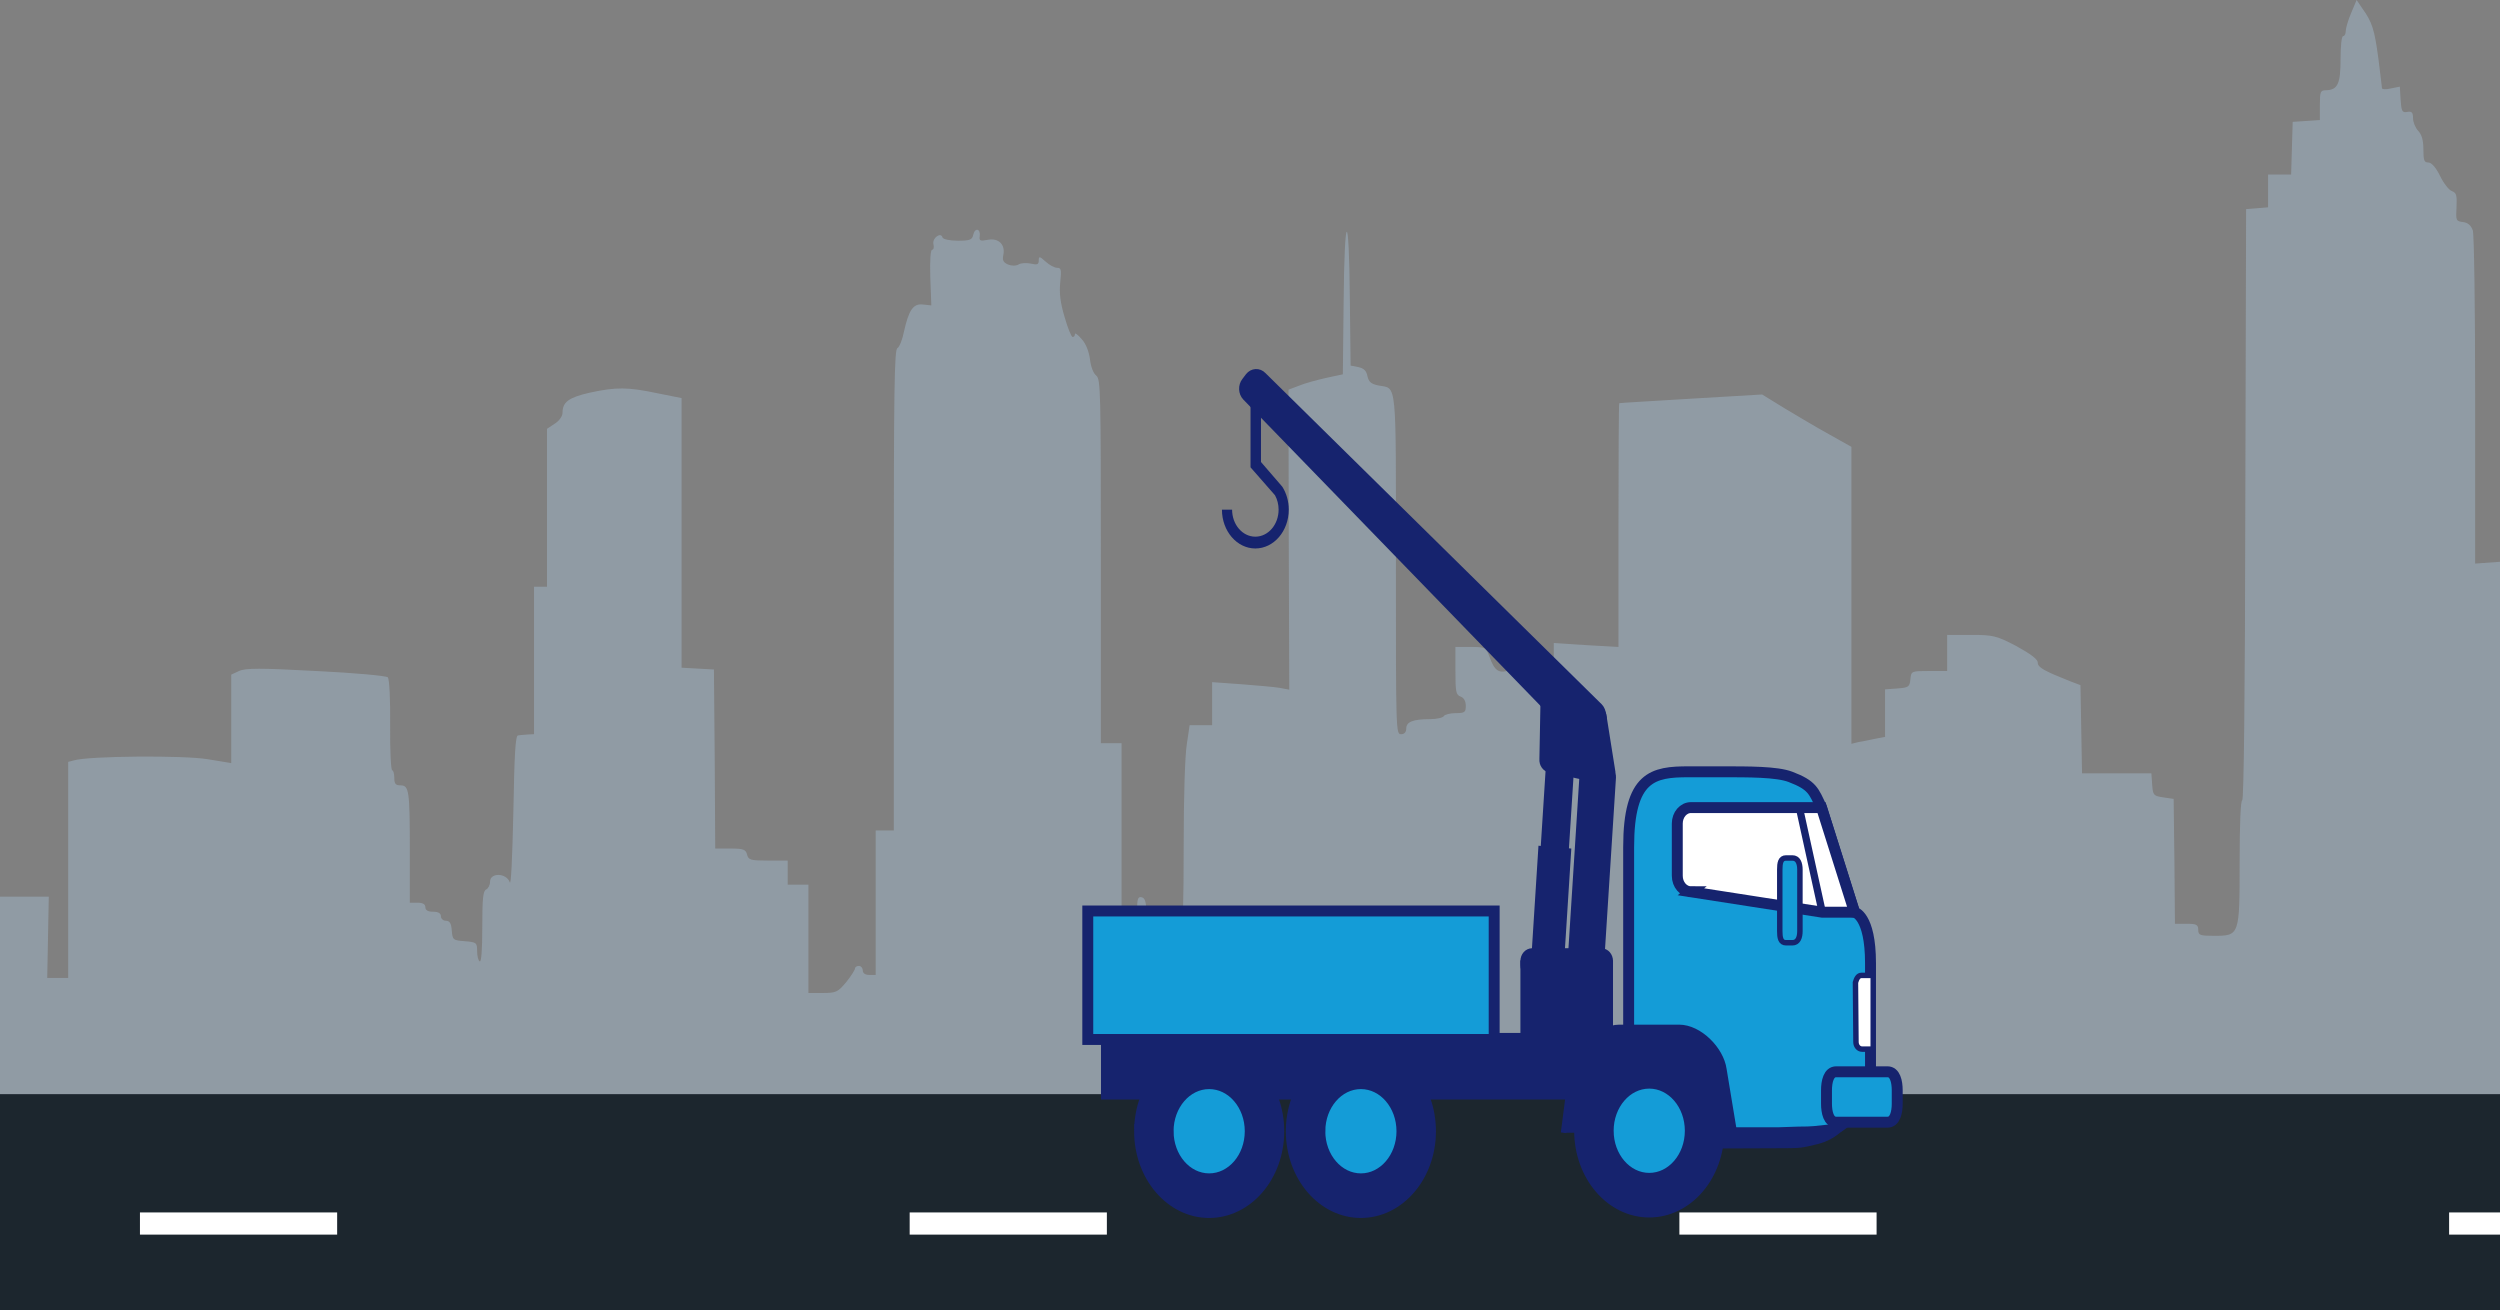 <svg width="393" height="206" viewBox="0 0 393 206" fill="none" xmlns="http://www.w3.org/2000/svg">
<rect x="0" y="0" width="393" height="206" fill="#808080" stroke="none"/>
<path d="M368.751 4.872C368.751 4.446 369.118 3.169 369.606 2.034L370.46 1.52588e-05L371.355 1.324C372.901 3.453 373.267 4.636 373.878 9.177C374.163 11.542 374.447 13.67 374.447 13.859C374.447 14.049 375.058 14.096 375.831 13.907L377.255 13.623L377.377 15.704C377.499 17.502 377.621 17.738 378.434 17.596C379.126 17.454 379.33 17.691 379.33 18.59C379.33 19.204 379.696 20.103 380.143 20.576C380.713 21.191 380.957 22.043 380.957 23.509C380.957 25.212 381.079 25.543 381.73 25.543C382.218 25.543 382.91 26.3 383.561 27.624C384.13 28.807 384.985 29.895 385.432 30.037C386.165 30.32 386.246 30.699 386.165 32.544C386.043 34.672 386.083 34.767 387.182 34.909C387.955 35.003 388.443 35.429 388.728 36.233C388.931 36.943 389.094 48.011 389.094 63.006V88.596L393 88.312V172.652H199.5H1.90735e-06L0 140.959H7.668L7.546 147.345L7.424 153.731H9.052H10.72V136.749V119.768L11.615 119.532C14.015 118.822 28.947 118.728 32.608 119.342L36.352 119.957V113.004V106.051L37.572 105.483C38.589 105.01 40.949 105.01 49.696 105.483C55.677 105.767 60.763 106.24 60.966 106.476C61.21 106.76 61.373 109.882 61.332 114.045C61.292 117.923 61.454 121.093 61.658 121.093C61.821 121.093 61.983 121.613 61.983 122.275C61.983 123.221 62.187 123.458 62.96 123.458C64.302 123.458 64.424 124.262 64.424 133.722V141.905H65.645C66.459 141.905 66.866 142.142 66.866 142.615C66.866 143.088 67.272 143.324 68.086 143.324C68.9 143.324 69.307 143.561 69.307 144.034C69.307 144.412 69.673 144.743 70.08 144.743C70.69 144.743 70.934 145.122 71.016 146.257C71.138 147.771 71.219 147.818 73.09 147.96C74.881 148.102 75.003 148.197 75.003 149.474C75.003 150.23 75.165 150.987 75.409 151.129C75.654 151.318 75.816 149.426 75.816 145.784C75.816 141.196 75.938 140.061 76.427 139.824C76.752 139.682 77.037 139.115 77.037 138.594C77.037 137.128 79.641 137.223 80.129 138.689C80.332 139.351 80.536 134.999 80.699 127.715C80.861 118.538 81.024 115.653 81.431 115.606C81.675 115.558 82.367 115.511 82.936 115.464L83.953 115.416V103.827V92.239H84.971H85.988V79.798V67.405L87.208 66.601C87.9 66.175 88.429 65.418 88.429 64.898C88.429 63.195 89.405 62.486 92.701 61.729C96.851 60.83 98.682 60.83 103.36 61.823L107.144 62.58V83.772V104.963L109.707 105.105L112.23 105.246L112.352 119.295L112.433 133.391H114.834C116.868 133.391 117.234 133.533 117.438 134.337C117.641 135.189 118.007 135.283 120.733 135.283H123.825V137.175V139.067H125.453H127.08V147.582V156.096H129.358C131.433 156.096 131.718 155.954 133.02 154.393C133.793 153.447 134.403 152.454 134.403 152.264C134.403 152.028 134.688 151.839 135.014 151.839C135.339 151.839 135.624 152.17 135.624 152.548C135.624 152.974 135.99 153.258 136.641 153.258H137.658V141.905V130.553H139.082H140.506V92.759C140.506 61.35 140.588 54.917 141.076 54.728C141.361 54.586 141.849 53.451 142.093 52.174C142.866 48.721 143.558 47.68 145.104 47.869L146.406 48.011L146.243 43.612C146.161 40.916 146.283 39.261 146.528 39.261C146.772 39.261 146.853 38.882 146.731 38.362C146.528 37.416 147.911 36.422 148.155 37.321C148.236 37.605 149.294 37.841 150.555 37.841C152.468 37.841 152.834 37.7 152.997 36.895C153.281 35.713 154.176 35.949 154.014 37.132C153.892 37.841 154.095 37.936 155.275 37.7C156.984 37.368 158.082 38.456 157.716 40.112C157.553 40.916 157.716 41.247 158.448 41.578C159.018 41.815 159.71 41.815 160.117 41.578C160.483 41.342 161.337 41.294 162.029 41.436C163.046 41.673 163.29 41.578 163.29 40.963C163.29 40.254 163.412 40.254 164.348 41.105C164.958 41.673 165.772 42.099 166.179 42.099C166.83 42.099 166.87 42.382 166.667 44.416C166.504 46.072 166.667 47.538 167.359 49.856C167.847 51.559 168.416 52.978 168.62 52.978C168.823 52.978 168.986 52.789 168.986 52.505C168.986 52.269 169.474 52.647 170.044 53.309C170.735 54.066 171.183 55.296 171.346 56.478C171.468 57.614 171.875 58.702 172.322 59.033C173.014 59.648 173.054 61.019 173.054 88.265V116.835H174.682H176.309V131.262V145.69H177.53C178.71 145.69 178.75 145.642 178.75 143.277C178.75 141.243 178.873 140.912 179.483 141.054C180.052 141.196 180.215 141.811 180.297 144.649L180.419 148.055H181.843C182.941 148.055 183.348 147.818 183.511 147.109C183.755 146.115 184.975 145.453 185.667 145.926C185.952 146.115 186.074 141.811 186.074 133.107C186.074 125.113 186.277 118.822 186.562 117.025L187.01 113.997H188.8H190.549V110.592V107.233L195.147 107.564C197.628 107.753 200.354 107.99 201.168 108.132L202.673 108.416L202.592 84.859L202.551 61.256L204.179 60.641C205.074 60.263 206.986 59.742 208.451 59.411L211.095 58.843L211.217 47.633C211.339 33.064 212.072 32.591 212.194 46.923L212.316 57.472L213.536 57.708C214.391 57.897 214.798 58.276 214.96 59.127C215.164 60.026 215.53 60.357 216.669 60.594C219.639 61.161 219.436 59.127 219.436 88.738C219.436 115.085 219.436 115.416 220.25 115.416C220.779 115.416 221.063 115.085 221.063 114.518C221.063 113.477 222.121 113.051 224.806 113.051C225.864 113.051 226.841 112.815 226.963 112.578C227.085 112.342 227.939 112.105 228.834 112.105C230.258 112.105 230.421 111.963 230.421 110.97C230.421 110.213 230.136 109.693 229.607 109.504C228.875 109.22 228.794 108.794 228.794 105.436V101.699H231.194C233.432 101.699 233.594 101.793 234.083 103.071C234.937 105.578 235.71 106.003 237.541 105.246C238.436 104.868 240.307 104.584 241.731 104.537H244.254V102.787V101.084L249.34 101.415L254.425 101.699V82.542C254.425 71.993 254.466 63.384 254.547 63.384C254.588 63.337 259.674 63.053 265.817 62.675L277.006 62.013L280.464 64.141C282.376 65.276 285.509 67.169 287.503 68.257L291.042 70.243V93.563V116.93L292.181 116.646C292.792 116.552 293.972 116.315 294.826 116.126L296.331 115.842V112.105V108.368L298.284 108.227C300.034 108.085 300.196 107.99 300.318 106.76C300.441 105.483 300.481 105.483 303.289 105.483H306.096V102.645V99.807H309.88C313.338 99.807 313.867 99.949 316.959 101.557C319.197 102.787 320.336 103.638 320.336 104.159C320.336 104.915 321.271 105.436 325.421 107.091L327.049 107.706L327.171 114.612L327.293 121.566H332.745H338.197L338.319 123.316C338.441 125.019 338.522 125.113 340.068 125.35L341.696 125.586L341.818 135.425L341.899 145.217H343.73C345.276 145.217 345.561 145.358 345.561 146.163C345.561 147.014 345.845 147.109 348.002 147.109C352.07 147.109 352.07 147.109 352.07 135.52C352.07 129.418 352.233 125.823 352.477 125.823C352.721 125.823 352.925 109.787 352.965 79.325L353.087 32.875L354.837 32.733L356.546 32.591V29.989V27.435H358.377H360.167L360.289 23.273L360.411 19.157L362.567 19.015L364.683 18.873V16.508C364.683 14.427 364.764 14.191 365.619 14.191C367.49 14.143 367.938 13.197 367.938 9.271C367.938 7.19 368.1 5.676 368.345 5.676C368.589 5.676 368.751 5.298 368.751 4.872Z" fill="#909BA4"/>
<rect y="172" width="393" height="35" fill="#1C262E"/>
<rect x="22" y="190.595" width="31" height="3.486" fill="white"/>
<rect x="143" y="190.595" width="31" height="3.486" fill="white"/>
<rect x="264" y="190.595" width="31" height="3.486" fill="white"/>
<rect x="385" y="190.595" width="8" height="3.486" fill="white"/>
<path d="M247.793 115.691C248.355 116.285 249.228 116.237 249.738 115.584L251.36 113.511C251.872 112.858 251.83 111.843 251.266 111.25L198.402 59.177C197.839 58.581 196.967 58.631 196.455 59.287L195.894 60.031C195.381 60.684 195.422 61.696 195.986 62.29L247.795 115.69L247.793 115.691Z" fill="#16236E" stroke="#16236E" stroke-width="1.495"/>
<path d="M247.73 172.506C250.981 176.69 252.28 180.239 259.451 180.239L280.746 180.153C282.963 180.153 283.382 180.078 285.678 179.51C291.231 178.141 294.06 171.49 294.06 162.718H173.417V172.506H247.729H247.73Z" fill="#16236E" stroke="#16236E" stroke-width="0.687"/>
<path d="M213.932 190.988C220.185 190.988 225.254 185.097 225.254 177.829C225.254 170.562 220.185 164.671 213.932 164.671C207.679 164.671 202.609 170.562 202.609 177.829C202.609 185.097 207.679 190.988 213.932 190.988Z" fill="#16236E" stroke="#16236E" stroke-width="0.952"/>
<path d="M207.575 177.829C207.575 181.908 210.421 185.217 213.934 185.217C217.443 185.217 220.289 181.908 220.289 177.829C220.289 173.752 217.443 170.442 213.934 170.442C210.424 170.442 207.578 173.75 207.578 177.829L207.575 177.829Z" fill="#149CD7" stroke="#16236E" stroke-width="1.523"/>
<path d="M178.759 177.829C178.759 185.098 183.826 190.989 190.079 190.989C196.336 190.989 201.405 185.098 201.405 177.829C201.405 170.561 196.336 164.672 190.079 164.672C183.833 164.672 178.762 170.565 178.762 177.832L178.759 177.829Z" fill="#16236E" stroke="#16236E" stroke-width="0.952"/>
<path d="M183.726 177.829C183.726 181.908 186.573 185.217 190.08 185.217C193.596 185.217 196.439 181.908 196.439 177.829C196.439 173.752 193.596 170.442 190.08 170.442C186.571 170.442 183.724 173.75 183.724 177.829L183.726 177.829Z" fill="#149CD7" stroke="#16236E" stroke-width="1.523"/>
<path d="M234.883 143.207H171V163.406H234.883V143.207Z" fill="#149CD7" stroke="#16236E" stroke-width="1.718"/>
<path d="M291.525 143.392C291.525 143.392 294.044 143.874 294.044 151.403V172.022C290.18 176.51 289.351 177.437 287.377 177.647C285.405 177.856 285.053 177.961 282.72 177.961L279.591 178.065H256.024V133.155C256.024 121.982 259.89 121.325 265.449 121.325H270.469C274.938 121.325 279.302 121.308 281.443 122.118C284.925 123.442 285.113 124.341 286.34 126.947L291.529 143.383L291.525 143.392Z" fill="#149CD7" stroke="#16236E" stroke-width="1.718"/>
<path d="M272.644 178.07L270.996 168.1C270.553 164.924 267.125 161.505 263.974 161.505H254.508C251.5 161.505 247.908 165.286 246.991 168.789L245.79 178.07" fill="#16236E"/>
<path d="M272.644 178.07L270.996 168.1C270.553 164.924 267.125 161.505 263.974 161.505H254.508C251.5 161.505 247.908 165.286 246.991 168.789L245.79 178.07" stroke="#16236E" stroke-width="0.859"/>
<path d="M247.937 177.757C247.937 185.024 253.007 190.912 259.26 190.912C265.516 190.912 270.583 185.024 270.583 177.757C270.583 170.487 265.516 164.596 259.26 164.596C253.001 164.596 247.937 170.482 247.937 177.756L247.937 177.757Z" fill="#16236E" stroke="#16236E" stroke-width="0.952"/>
<path d="M252.905 177.757C252.905 181.833 255.751 185.14 259.26 185.14C262.773 185.14 265.618 181.833 265.618 177.757C265.618 173.677 262.773 170.368 259.26 170.368C255.751 170.368 252.904 173.676 252.904 177.755L252.905 177.757Z" fill="#149CD7" stroke="#16236E" stroke-width="1.523"/>
<path d="M287.125 173.486C287.125 174.869 287.46 176.406 288.644 176.406H296.721C297.91 176.406 298.243 174.869 298.243 173.486V171.403C298.243 170.023 297.91 168.484 296.721 168.484H288.644C287.46 168.484 287.125 170.023 287.125 171.403V173.474V173.486Z" fill="#149CD7" stroke="#16236E" stroke-width="1.718"/>
<path d="M265.818 140.18C264.633 140.18 263.67 139.063 263.67 137.679V129.454C263.67 128.071 264.633 126.953 265.818 126.953H286.341L291.528 143.398H286.446L265.809 140.187L265.818 140.18Z" fill="white" stroke="#16236E" stroke-width="1.718"/>
<path d="M282.855 126.948L286.461 143.392" stroke="#16236E" stroke-width="1.145"/>
<path d="M294.04 153.332H292.627C292.102 153.332 291.854 153.84 291.677 154.438L291.757 163.816C291.757 164.425 292.183 164.92 292.708 164.92H294.04" fill="white"/>
<path d="M294.04 153.332H292.627C292.102 153.332 291.854 153.84 291.677 154.438L291.757 163.816C291.757 164.425 292.183 164.92 292.708 164.92H294.04" stroke="#16236E" stroke-width="0.859" stroke-linecap="round"/>
<path d="M279.78 146.363C279.78 147.379 279.895 148.202 280.771 148.202H281.76C282.634 148.202 282.947 147.379 282.947 146.363V136.711C282.947 135.694 282.634 134.873 281.76 134.873H280.771C279.895 134.873 279.78 135.694 279.78 136.711V146.363Z" fill="#149CD7" stroke="#16236E" stroke-width="0.859"/>
<path d="M252.706 151.831H239.868V162.578H252.706V151.831Z" fill="#16236E" stroke="#16236E" stroke-width="1.718"/>
<path d="M239.868 151.726C239.868 152.36 240.309 152.875 240.856 152.875H251.717C252.262 152.875 252.706 152.36 252.706 151.726V151.07C252.706 150.434 252.262 149.921 251.717 149.921H240.856C240.309 149.921 239.868 150.434 239.868 151.07V151.728V151.726Z" fill="#16236E" stroke="#16236E" stroke-width="1.718"/>
<path d="M247.295 151.036C247.254 151.668 247.662 152.22 248.207 152.268L250.253 152.443C250.796 152.49 251.27 152.016 251.31 151.383L253.172 122.212C253.21 121.579 252.803 121.03 252.258 120.982L250.215 120.809C249.671 120.76 249.196 121.234 249.156 121.867L247.297 151.029L247.295 151.036Z" fill="#16236E" stroke="#16236E" stroke-width="1.718"/>
<path d="M241.61 150.217L245.062 150.514L246.101 134.174L242.649 133.878L241.61 150.217Z" fill="#16236E" stroke="#16236E" stroke-width="1.718"/>
<path d="M243.013 133.906L245.727 134.14L246.753 118.053L244.039 117.819L243.013 133.906Z" fill="#16236E" stroke="#16236E" stroke-width="1.718"/>
<path d="M242.852 119.344C242.8 119.976 243.196 120.539 243.741 120.599L251.996 122.371C252.539 122.433 253.024 121.971 253.076 121.337L251.758 113.038C251.808 112.406 251.414 111.845 250.869 111.784L244.096 109.579C243.552 109.517 243.068 109.981 243.017 110.611L242.852 119.355L242.852 119.344Z" fill="#16236E" stroke="#16236E" stroke-width="1.718"/>
<path d="M196.584 60.863H198.227V72.628L201.578 76.512C202.216 77.522 202.593 78.768 202.593 80.116C202.593 83.487 200.24 86.22 197.339 86.22C194.441 86.22 192.089 83.488 192.089 80.116H193.686C193.686 82.464 195.32 84.366 197.339 84.366C199.36 84.366 200.996 82.464 200.996 80.116C200.996 79.287 200.79 78.51 200.433 77.858L196.584 73.465V60.863Z" fill="#16236E"/>
</svg>
